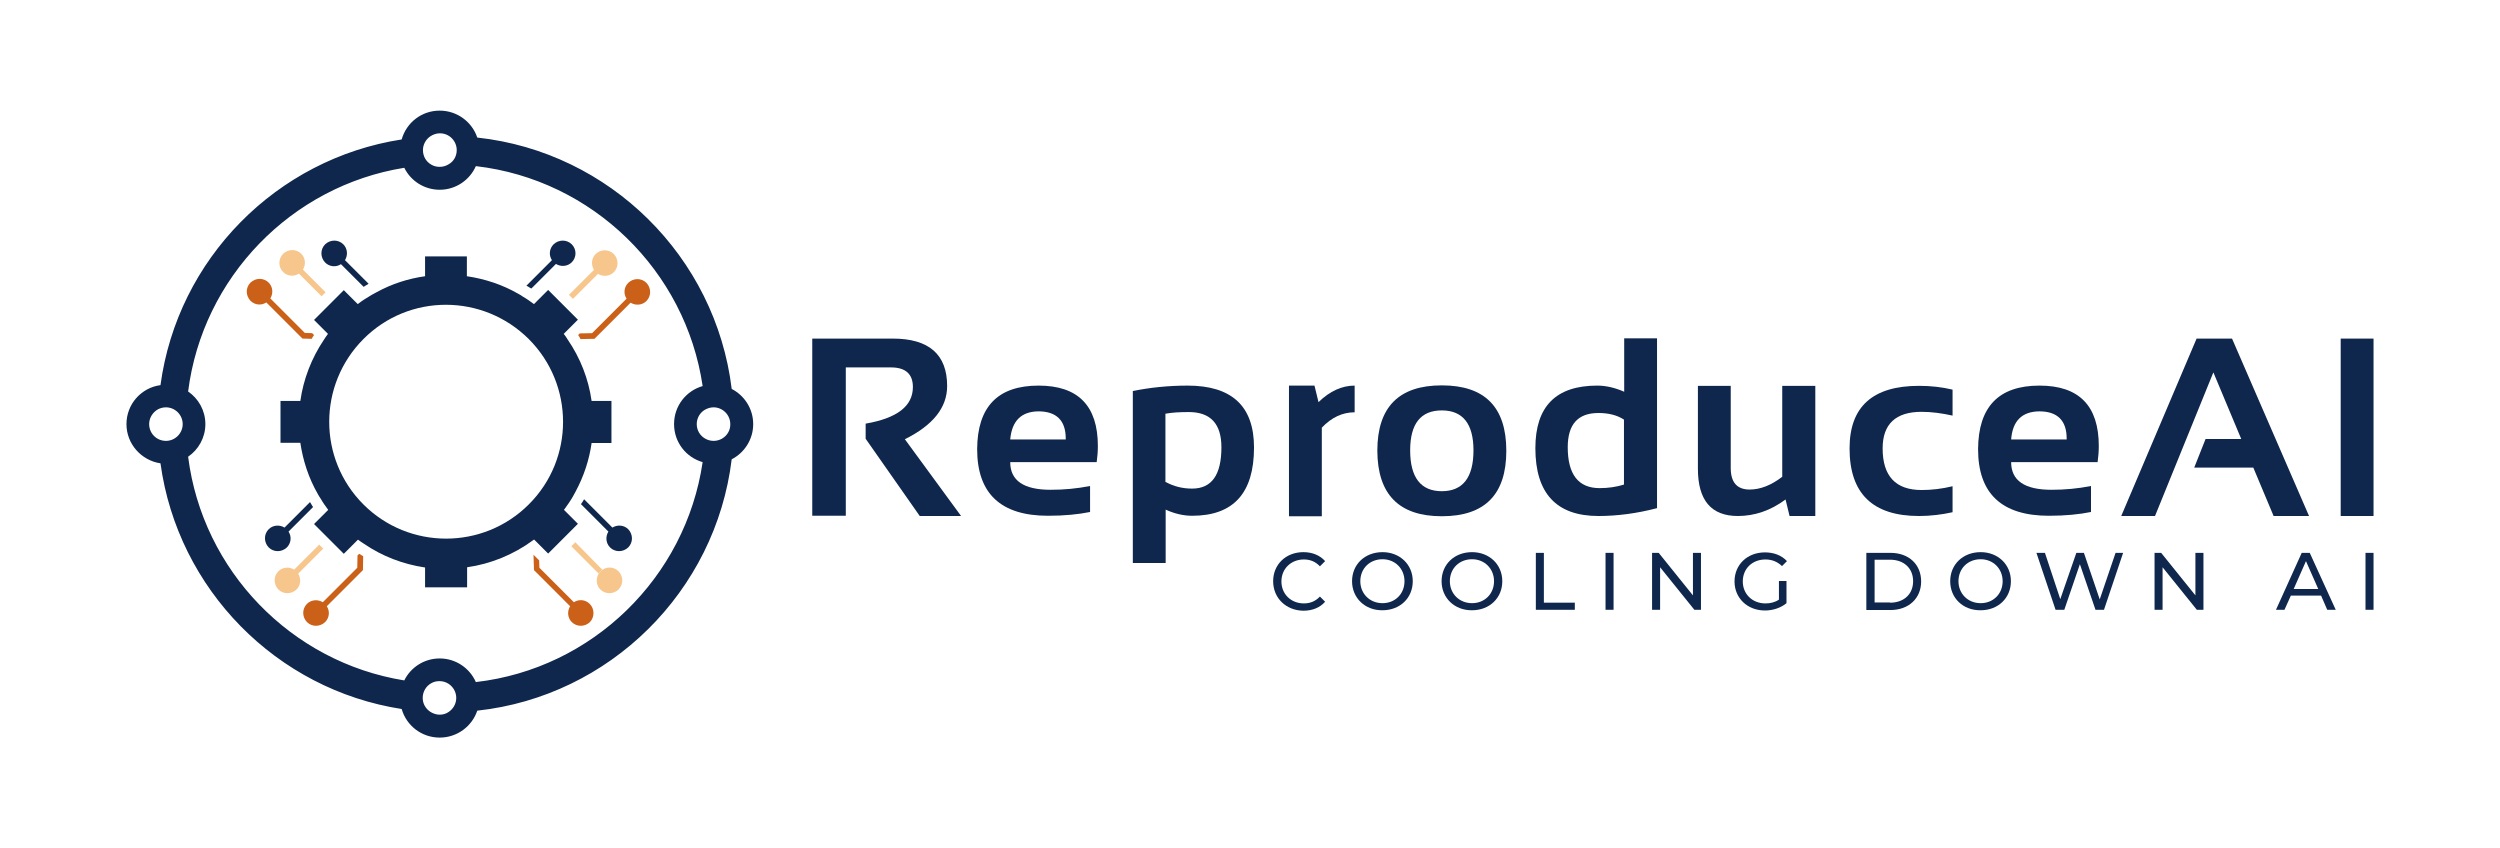 <?xml version="1.0" encoding="UTF-8" standalone="no"?>
<svg
   xmlns:dc="http://purl.org/dc/elements/1.1/"
   xmlns:cc="http://creativecommons.org/ns#"
   xmlns:rdf="http://www.w3.org/1999/02/22-rdf-syntax-ns#"
   xmlns:svg="http://www.w3.org/2000/svg"
   xmlns="http://www.w3.org/2000/svg"
   xmlns:sodipodi="http://sodipodi.sourceforge.net/DTD/sodipodi-0.dtd"
   xmlns:inkscape="http://www.inkscape.org/namespaces/inkscape"
   version="1.1"
   id="Layer_1"
   x="0px"
   y="0px"
   viewBox="0 0 1058.268 359.055"
   xml:space="preserve"
   sodipodi:docname="Logo 2.svg"
   width="280mm"
   height="95mm"
   inkscape:version="1.0.1 (0767f8302a, 2020-10-17)"><defs
   id="defs107" /><sodipodi:namedview
   pagecolor="#ffffff"
   bordercolor="#666666"
   borderopacity="1"
   objecttolerance="10"
   gridtolerance="10"
   guidetolerance="10"
   inkscape:pageopacity="0"
   inkscape:pageshadow="2"
   inkscape:window-width="2488"
   inkscape:window-height="1016"
   id="namedview105"
   showgrid="false"
   units="mm"
   width="279mm"
   inkscape:zoom="0.431"
   inkscape:cx="1084.6868"
   inkscape:cy="350.34803"
   inkscape:window-x="72"
   inkscape:window-y="27"
   inkscape:window-maximized="1"
   inkscape:current-layer="Layer_1" />
<style
   type="text/css"
   id="style2">
	.st0{display:none;}
	.st1{display:none;fill:#F9EFE1;}
	.st2{fill:#F7C68C;}
	.st3{fill:#0F274D;}
	.st4{fill:#CB6018;}
</style>
<rect
   class="st0"
   width="2000"
   height="2000"
   id="rect4"
   x="0"
   y="0" />
<g
   id="g102"
   transform="translate(-470.866,-820.472)">
	<g
   id="g42">
		<g
   id="g40">
			<path
   class="st2"
   d="m 724.3,1063.3 c -1.3,2.1 -1.1,4.9 0.7,6.7 2.1,2.1 5.5,2.1 7.7,0 2.1,-2.1 2.1,-5.5 0,-7.7 -1.8,-1.8 -4.6,-2.1 -6.7,-0.7 -0.3,0.2 -0.6,0.5 -0.9,0.7 -0.3,0.3 -0.6,0.7 -0.8,1 z"
   id="path6" />
			<g
   id="g38">
				<path
   class="st3"
   d="m 668.6,1069 v -8.4 c 9.9,-1.4 19.6,-5.3 28,-11.5 v 0 c 0.1,-0.1 0.2,-0.2 0.4,-0.2 l 5.9,5.9 12.6,-12.6 -5.9,-5.9 c 1.3,-1.8 2.6,-3.6 3.7,-5.5 v 0 c 0.4,-0.7 0.8,-1.4 1.2,-2.2 3.5,-6.5 5.8,-13.5 6.8,-20.6 h 8.4 v -17.8 h -8.4 c -1.3,-9.2 -4.7,-18.1 -10.2,-26.1 -0.5,-0.8 -1,-1.6 -1.6,-2.3 l 6,-6 -12.6,-12.6 -6,6 c -1.5,-1.1 -3,-2.2 -4.6,-3.1 -0.6,-0.5 -1.4,-0.9 -2.1,-1.3 -6.8,-3.9 -14.2,-6.3 -21.7,-7.4 V 929 h -17.7 v 8.4 c -7.1,1 -14,3.2 -20.4,6.7 -0.8,0.4 -1.5,0.8 -2.2,1.2 -2,1.2 -4,2.4 -5.9,3.9 l -5.9,-5.9 -12.6,12.6 5.9,5.9 c -0.6,0.8 -1.1,1.5 -1.6,2.3 -5.4,8 -8.8,16.9 -10.1,26.1 h -8.4 v 17.7 h 8.4 c 1.1,7.5 3.5,14.9 7.4,21.7 0.4,0.7 0.8,1.4 1.3,2.1 0.9,1.6 2,3.1 3.1,4.6 l -6,6 12.6,12.6 6,-6 c 0.8,0.6 1.5,1.1 2.3,1.6 8,5.5 16.8,8.8 26.1,10.2 v 8.4 h 17.8 z m -43.9,-35 c -19.3,-19.3 -19.3,-50.6 0,-70 19.3,-19.4 50.6,-19.3 70,0 19.3,19.3 19.4,50.7 0,70 -19.3,19.3 -50.7,19.3 -70,0 z"
   id="path8" />
				<path
   class="st4"
   d="m 603,961.5 -3.1,-0.1 -14.6,-14.6 c 1.3,-2.1 1.1,-4.9 -0.7,-6.7 -2.1,-2.1 -5.5,-2.1 -7.7,0 -2.1,2.1 -2.1,5.5 0,7.7 1.8,1.8 4.6,2.1 6.7,0.7 l 15.3,15.3 3.9,0.1 c 0.3,-0.5 0.6,-1.1 1,-1.6 z"
   id="path10" />
				<path
   class="st2"
   d="m 590.7,935.6 c 1.8,1.8 4.6,2.1 6.7,0.7 l 9.6,9.6 1.7,-1.7 -9.6,-9.6 c 1.3,-2.1 1.1,-4.9 -0.7,-6.7 -2.1,-2.1 -5.5,-2.1 -7.7,0 -2.1,2.2 -2.1,5.6 0,7.7 z"
   id="path12" />
				<path
   class="st4"
   d="m 720.5,1076.1 c -1.8,-1.8 -4.6,-2.1 -6.7,-0.7 l -14.6,-14.6 -0.1,-3.1 -2.4,-2.4 0.2,6.5 15.3,15.3 c -1.3,2.1 -1.1,4.9 0.7,6.7 2.1,2.1 5.5,2.1 7.7,0 2,-2.1 2,-5.6 -0.1,-7.7 z"
   id="path14" />
				<path
   class="st2"
   d="m 714.4,1050 -1.7,1.7 11.6,11.6 c 0.2,-0.3 0.4,-0.6 0.7,-0.9 0.3,-0.3 0.6,-0.5 0.9,-0.7 z"
   id="path16" />
				<path
   class="st4"
   d="m 609.2,1077.1 15.3,-15.3 0.1,-5.9 c -0.5,-0.3 -1.1,-0.6 -1.7,-1 l -0.7,0.7 -0.1,5.2 -14.6,14.6 c -2.1,-1.3 -4.9,-1.1 -6.7,0.7 -2.1,2.1 -2.1,5.5 0,7.7 2.1,2.1 5.5,2.1 7.7,0 1.8,-1.8 2.1,-4.6 0.7,-6.7 z"
   id="path18" />
				<path
   class="st2"
   d="m 597.1,1063.3 10.6,-10.6 -1.7,-1.7 -10.6,10.6 c -2.1,-1.3 -4.9,-1.1 -6.7,0.7 -2.1,2.1 -2.1,5.5 0,7.7 2.1,2.1 5.5,2.1 7.7,0 1.8,-1.8 2,-4.6 0.7,-6.7 z"
   id="path20" />
				<path
   class="st4"
   d="m 736.1,946.9 -14.6,14.6 -5.2,0.1 -0.7,0.7 c 0.4,0.5 0.7,1.1 1,1.7 l 5.9,-0.1 15.3,-15.3 c 2.1,1.3 4.9,1.1 6.7,-0.7 2.1,-2.1 2.1,-5.5 0,-7.7 -2.1,-2.1 -5.5,-2.1 -7.7,0 -1.8,1.8 -2.1,4.6 -0.7,6.7 z"
   id="path22" />
				<g
   id="g34">
					<path
   class="st3"
   d="M 780.6,985.1 C 773.8,929.2 729,884.8 672.9,878.7 c -2.2,-6.6 -8.5,-11.4 -15.9,-11.4 -7.7,0 -14.1,5.1 -16.1,12.2 -53,8.2 -94.9,50.6 -102.1,104 -8.2,1.1 -14.4,8.1 -14.4,16.5 0,8.4 6.3,15.4 14.4,16.6 7.3,53.3 49.1,95.8 102.1,104 2,7 8.4,12.1 16.1,12.1 7.4,0 13.7,-4.8 15.9,-11.4 56.1,-6.1 100.9,-50.5 107.7,-106.4 5.4,-2.8 9.1,-8.4 9.1,-14.9 0,-6.5 -3.7,-12.1 -9.1,-14.9 z M 653,878.2 c 1.2,-0.8 2.6,-1.3 4.1,-1.3 1.4,0 2.7,0.4 3.8,1.1 2,1.3 3.3,3.5 3.3,6 0,2.6 -1.3,4.8 -3.4,6 -1.1,0.7 -2.4,1.1 -3.8,1.1 -1.3,0 -2.5,-0.3 -3.5,-0.9 -2.2,-1.2 -3.6,-3.5 -3.6,-6.2 0,-2.3 1.2,-4.5 3.1,-5.8 z m -111.9,128.9 c -1.2,0 -2.3,-0.3 -3.3,-0.8 -2.3,-1.2 -3.8,-3.6 -3.8,-6.3 0,-2.7 1.6,-5.1 3.8,-6.3 1,-0.5 2.1,-0.8 3.3,-0.8 3.9,0 7.1,3.2 7.1,7.1 0,3.9 -3.2,7.1 -7.1,7.1 z M 657,1123 c -1.5,0 -2.9,-0.5 -4.1,-1.3 -1.9,-1.3 -3.1,-3.4 -3.1,-5.8 0,-2.6 1.4,-5 3.6,-6.2 1,-0.6 2.2,-0.9 3.5,-0.9 1.4,0 2.7,0.4 3.8,1.1 2,1.3 3.3,3.5 3.3,6 0,2.5 -1.3,4.7 -3.3,6 -1,0.7 -2.3,1.1 -3.7,1.1 z m 15.3,-13.8 c -2.6,-5.9 -8.5,-10 -15.3,-10 -6.6,0 -12.3,3.8 -15,9.3 -47.8,-7.7 -85.4,-46.4 -91.5,-94.7 4.4,-3 7.3,-8.1 7.3,-13.8 0,-5.7 -2.9,-10.8 -7.3,-13.8 6.1,-48.3 43.7,-87 91.5,-94.7 2.7,5.5 8.4,9.3 15,9.3 6.8,0 12.7,-4.1 15.3,-10 49.3,5.7 88.8,44.2 96,93.1 -7,2 -12.1,8.4 -12.1,16.1 0,7.7 5.1,14.1 12.1,16.1 -7.2,48.8 -46.6,87.4 -96,93.1 z m 100.6,-102.1 c -1.3,0 -2.6,-0.4 -3.6,-1 -2.1,-1.2 -3.5,-3.5 -3.5,-6.1 0,-2.6 1.4,-4.9 3.5,-6.1 1.1,-0.6 2.3,-1 3.6,-1 3.9,0 7.1,3.2 7.1,7.1 0.1,3.9 -3.1,7.1 -7.1,7.1 z"
   id="path24" />
					<path
   class="st3"
   d="m 616.2,923.9 c -2.1,-2.1 -5.5,-2.1 -7.7,0 -2.1,2.1 -2.1,5.5 0,7.7 1.8,1.8 4.6,2.1 6.7,0.7 l 9.6,9.6 c 0.4,-0.2 0.7,-0.5 1.1,-0.7 0.3,-0.2 0.7,-0.4 1,-0.6 l -10,-10 c 1.3,-2.1 1.1,-4.9 -0.7,-6.7 z"
   id="path26" />
					<path
   class="st3"
   d="m 730.1,1043.8 -12,-12 c -0.3,0.5 -0.5,1 -0.9,1.5 l -0.1,0.1 c -0.1,0.2 -0.2,0.3 -0.3,0.5 l 11.6,11.6 c -1.3,2.1 -1.1,4.9 0.7,6.7 2.1,2.1 5.5,2.1 7.7,0 2.1,-2.1 2.1,-5.5 0,-7.7 -1.8,-1.8 -4.6,-2 -6.7,-0.7 z"
   id="path28" />
					<path
   class="st3"
   d="m 602.7,1034 c -0.2,-0.3 -0.4,-0.6 -0.6,-1 l -10.8,10.8 c -2.1,-1.3 -4.9,-1.1 -6.7,0.7 -2.1,2.1 -2.1,5.5 0,7.7 2.1,2.1 5.5,2.1 7.7,0 1.8,-1.8 2.1,-4.6 0.7,-6.7 l 10.4,-10.4 c -0.3,-0.4 -0.5,-0.7 -0.7,-1.1 z"
   id="path30" />
					<path
   class="st3"
   d="m 712.9,923.9 c -2.1,-2.1 -5.5,-2.1 -7.7,0 -1.8,1.8 -2.1,4.6 -0.7,6.7 l -10.8,10.8 c 0.4,0.2 0.8,0.5 1.2,0.7 0.3,0.2 0.6,0.4 0.9,0.5 l 10.4,-10.4 c 2.1,1.3 4.9,1.1 6.7,-0.7 2.1,-2.1 2.1,-5.5 0,-7.6 z"
   id="path32" />
				</g>
				<path
   class="st2"
   d="m 722.3,934.7 -10.6,10.6 1.7,1.7 10.6,-10.6 c 2.1,1.3 4.9,1.1 6.7,-0.7 2.1,-2.1 2.1,-5.5 0,-7.7 -2.1,-2.1 -5.5,-2.1 -7.7,0 -1.8,1.8 -2,4.6 -0.7,6.7 z"
   id="path36" />
			</g>
		</g>
	</g>
	<g
   id="g100">
		<g
   id="g98">
			<g
   id="g66">
				<path
   class="st3"
   d="m 814.7,1038.8 v -75 h 34.1 c 15.3,0 23,6.7 23,20.1 0,9.1 -6,16.6 -17.9,22.5 l 23.8,32.5 h -17.5 l -22.9,-32.7 v -6.4 c 13.3,-2.3 20,-7.4 20,-15.5 0,-5.5 -3.1,-8.3 -9.3,-8.3 h -19.1 v 62.8 z"
   id="path44" />
				<path
   class="st3"
   d="m 910.5,983.7 c 16.7,0 25.1,8.5 25.1,25.6 0,2.3 -0.2,4.6 -0.5,6.8 h -36.6 c 0,7.8 5.7,11.7 17.1,11.7 5.6,0 11.1,-0.5 16.7,-1.6 v 11 c -4.9,1 -10.8,1.6 -17.8,1.6 -20,0 -30,-9.4 -30,-28.2 0.1,-17.9 8.7,-26.9 26,-26.9 z m -12,22.8 H 922 v -0.4 c 0,-7.6 -3.9,-11.5 -11.6,-11.5 -7.2,0.1 -11.2,4 -11.9,11.9 z"
   id="path46" />
				<path
   class="st3"
   d="m 950.4,986 c 7.3,-1.5 15.1,-2.3 23.2,-2.3 18.7,0 28.1,8.7 28.1,26.2 0,19.3 -8.7,28.9 -26.2,28.9 -3.7,0 -7.5,-0.9 -11.2,-2.6 v 22.6 h -13.9 z m 13.9,38.5 c 3.5,1.9 7.2,2.8 11.2,2.8 8.3,0 12.4,-5.8 12.4,-17.5 0,-9.9 -4.6,-14.9 -13.8,-14.9 -4,0 -7.2,0.2 -9.9,0.7 v 28.9 z"
   id="path48" />
				<path
   class="st3"
   d="m 1016.5,1038.9 v -55.2 h 10.8 l 1.7,7 c 4.8,-4.7 10,-7 15.3,-7 V 995 c -5.2,0 -9.8,2.2 -13.9,6.5 v 37.5 h -13.9 z"
   id="path50" />
				<path
   class="st3"
   d="m 1053.9,1011.3 c 0,-18.5 9.1,-27.7 27.3,-27.7 18.2,0 27.3,9.2 27.3,27.7 0,18.5 -9.1,27.7 -27.3,27.7 -18.1,0 -27.2,-9.2 -27.3,-27.7 z m 27.3,17.1 c 8.9,0 13.4,-5.8 13.4,-17.3 0,-11.2 -4.5,-16.9 -13.4,-16.9 -8.9,0 -13.4,5.6 -13.4,16.9 0,11.5 4.5,17.3 13.4,17.3 z"
   id="path52" />
				<path
   class="st3"
   d="m 1172.2,1035.6 c -8.4,2.2 -16.7,3.3 -24.7,3.3 -17.8,0 -26.7,-9.6 -26.7,-28.7 0,-17.7 8.7,-26.5 26.2,-26.5 3.7,0 7.5,0.9 11.4,2.6 v -22.6 h 13.9 v 71.9 z m -13.9,-37.5 c -2.9,-1.9 -6.5,-2.8 -10.8,-2.8 -8.7,0 -13,4.8 -13,14.5 0,11.5 4.5,17.3 13.5,17.3 3.6,0 7.1,-0.5 10.3,-1.5 z"
   id="path54" />
				<path
   class="st3"
   d="m 1239.3,983.7 v 55.2 h -10.9 l -1.7,-7 c -6.3,4.7 -13.1,7 -20.2,7 -11.3,0 -16.9,-6.7 -16.9,-20 v -35.1 h 13.9 v 34.8 c 0,6.1 2.7,9.1 8,9.1 4.5,0 9.1,-1.8 13.8,-5.4 v -38.5 h 14 z"
   id="path56" />
				<path
   class="st3"
   d="m 1297.4,1037.3 c -4.5,1 -9.3,1.6 -14.2,1.6 -19.6,0 -29.4,-9.5 -29.4,-28.6 0,-17.7 9.8,-26.5 29.4,-26.5 4.9,0 9.6,0.5 14.2,1.6 v 11 c -4.5,-1 -8.9,-1.6 -13.1,-1.6 -11,0 -16.5,5.2 -16.5,15.5 0,11.7 5.5,17.6 16.5,17.6 4.2,0 8.6,-0.5 13.1,-1.6 z"
   id="path58" />
				<path
   class="st3"
   d="m 1334.2,983.7 c 16.7,0 25.1,8.5 25.1,25.6 0,2.3 -0.2,4.6 -0.5,6.8 h -36.6 c 0,7.8 5.7,11.7 17.1,11.7 5.6,0 11.1,-0.5 16.7,-1.6 v 11 c -4.9,1 -10.8,1.6 -17.8,1.6 -20,0 -30,-9.4 -30,-28.2 0.1,-17.9 8.7,-26.9 26,-26.9 z m -12,22.8 h 23.5 v -0.4 c 0,-7.6 -3.9,-11.5 -11.6,-11.5 -7.3,0.1 -11.3,4 -11.9,11.9 z"
   id="path60" />
				<path
   class="st3"
   d="m 1383.1,1038.9 h -14.3 l 31.9,-75.1 h 15 l 32.6,75.1 h -15 l -8.6,-20.5 h -25 l 4.8,-12.1 h 15.1 l -11.8,-28.2 z"
   id="path62" />
				<path
   class="st3"
   d="m 1475.6,963.8 v 75.1 h -13.9 v -75.1 z"
   id="path64" />
			</g>
			<g
   id="g96">
				<g
   id="g94">
					<path
   class="st3"
   d="m 1009.8,1066.5 c 0,-7.1 5.4,-12.3 12.8,-12.3 3.7,0 7,1.3 9.2,3.8 l -2.2,2.2 c -1.9,-2 -4.1,-2.9 -6.8,-2.9 -5.4,0 -9.5,3.9 -9.5,9.3 0,5.3 4,9.3 9.5,9.3 2.7,0 4.9,-0.9 6.8,-2.9 l 2.2,2.2 c -2.2,2.5 -5.4,3.8 -9.2,3.8 -7.3,-0.1 -12.8,-5.3 -12.8,-12.5 z"
   id="path68" />
					<path
   class="st3"
   d="m 1043.2,1066.5 c 0,-7.1 5.4,-12.3 12.9,-12.3 7.3,0 12.8,5.2 12.8,12.3 0,7.1 -5.4,12.3 -12.8,12.3 -7.4,0.1 -12.9,-5.2 -12.9,-12.3 z m 22.2,0 c 0,-5.3 -4,-9.3 -9.3,-9.3 -5.4,0 -9.4,3.9 -9.4,9.3 0,5.3 4,9.3 9.4,9.3 5.3,0 9.3,-3.9 9.3,-9.3 z"
   id="path70" />
					<path
   class="st3"
   d="m 1081.1,1066.5 c 0,-7.1 5.4,-12.3 12.9,-12.3 7.3,0 12.8,5.2 12.8,12.3 0,7.1 -5.4,12.3 -12.8,12.3 -7.4,0.1 -12.9,-5.2 -12.9,-12.3 z m 22.2,0 c 0,-5.3 -4,-9.3 -9.3,-9.3 -5.4,0 -9.4,3.9 -9.4,9.3 0,5.3 4,9.3 9.4,9.3 5.3,0 9.3,-3.9 9.3,-9.3 z"
   id="path72" />
					<path
   class="st3"
   d="m 1121,1054.5 h 3.4 v 21.1 h 13.1 v 3 H 1121 Z"
   id="path74" />
					<path
   class="st3"
   d="m 1150.5,1054.5 h 3.4 v 24.1 h -3.4 z"
   id="path76" />
					<path
   class="st3"
   d="m 1190.9,1054.5 v 24.1 h -2.8 l -14.5,-18 v 18 h -3.4 v -24.1 h 2.8 l 14.5,18 v -18 z"
   id="path78" />
					<path
   class="st3"
   d="m 1223.8,1066.4 h 3.3 v 9.4 c -2.4,2 -5.8,3.1 -9.1,3.1 -7.4,0 -12.9,-5.2 -12.9,-12.3 0,-7.1 5.4,-12.3 12.9,-12.3 3.8,0 7.1,1.3 9.3,3.7 l -2.1,2.1 c -2,-1.9 -4.3,-2.8 -7,-2.8 -5.6,0 -9.6,3.9 -9.6,9.3 0,5.3 4,9.3 9.6,9.3 2,0 3.9,-0.4 5.7,-1.6 v -7.9 z"
   id="path80" />
					<path
   class="st3"
   d="m 1260.9,1054.5 h 10.2 c 7.8,0 13,4.9 13,12.1 0,7.2 -5.3,12.1 -13,12.1 h -10.2 z m 10,21.1 c 6,0 9.8,-3.7 9.8,-9.1 0,-5.4 -3.8,-9.1 -9.8,-9.1 h -6.5 v 18.1 h 6.5 z"
   id="path82" />
					<path
   class="st3"
   d="m 1296.4,1066.5 c 0,-7.1 5.4,-12.3 12.9,-12.3 7.3,0 12.8,5.2 12.8,12.3 0,7.1 -5.4,12.3 -12.8,12.3 -7.5,0.1 -12.9,-5.2 -12.9,-12.3 z m 22.2,0 c 0,-5.3 -4,-9.3 -9.3,-9.3 -5.4,0 -9.4,3.9 -9.4,9.3 0,5.3 4,9.3 9.4,9.3 5.3,0 9.3,-3.9 9.3,-9.3 z"
   id="path84" />
					<path
   class="st3"
   d="m 1369.6,1054.5 -8.1,24.1 h -3.6 l -6.6,-19.3 -6.6,19.3 h -3.7 l -8.1,-24.1 h 3.6 l 6.5,19.6 6.8,-19.6 h 3.2 l 6.7,19.7 6.7,-19.7 z"
   id="path86" />
					<path
   class="st3"
   d="m 1403.6,1054.5 v 24.1 h -2.8 l -14.5,-18 v 18 h -3.4 v -24.1 h 2.8 l 14.5,18 v -18 z"
   id="path88" />
					<path
   class="st3"
   d="m 1453.4,1072.6 h -12.8 l -2.7,6 h -3.6 l 10.9,-24.1 h 3.4 l 11,24.1 h -3.6 z m -1.2,-2.8 -5.2,-11.8 -5.2,11.8 z"
   id="path90" />
					<path
   class="st3"
   d="m 1472.2,1054.5 h 3.4 v 24.1 h -3.4 z"
   id="path92" />
				</g>
			</g>
		</g>
	</g>
</g>
</svg>
